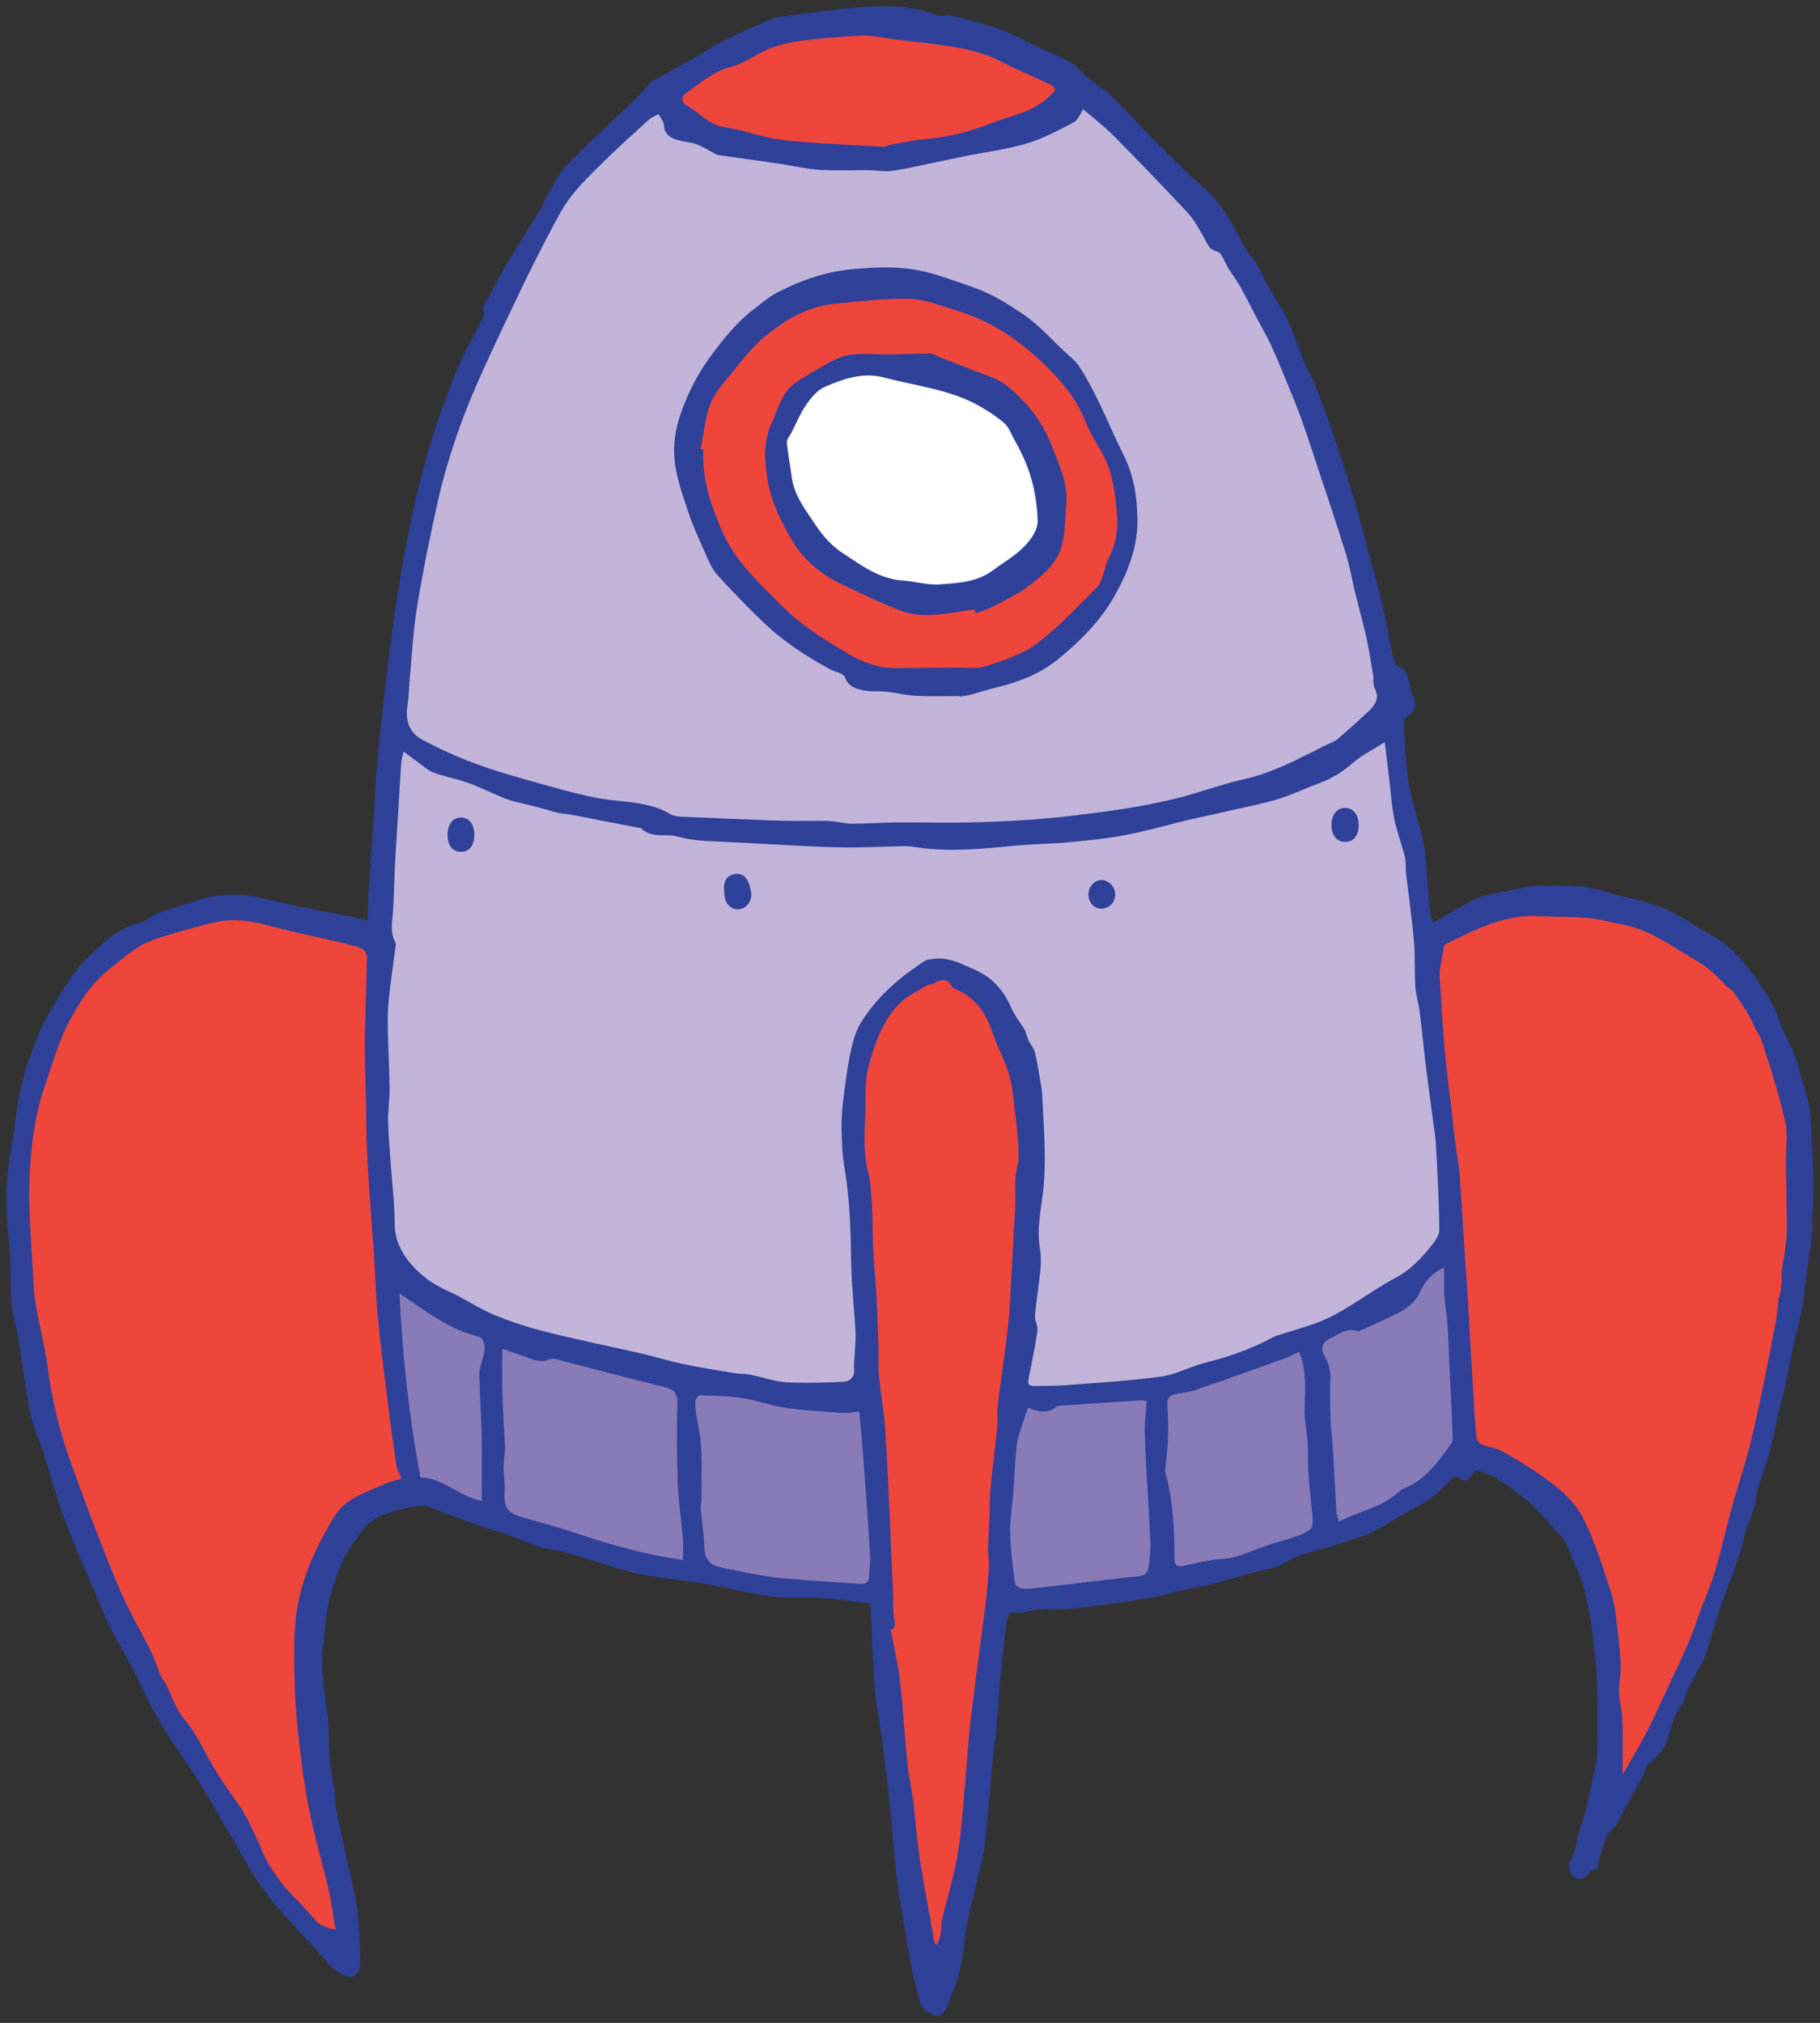 <svg xmlns="http://www.w3.org/2000/svg" xmlns:xlink="http://www.w3.org/1999/xlink" version="1.1" width="142.415" height="158.304" viewBox="-0.254 -0.008 142.415 158.304">
  <rect x="-0.254" y="-0.008" width="142.415" height="158.304" fill="#333333" stroke="none"/>
  <!-- Exported by Scratch - http://scratch.mit.edu/ -->
  <g id="ID0.26473000133410096">
    <g id="Page-1">
      <g id="rocketship-e-[space,spaceship,wren-mcdonald]">
        <g id="Group-2">
          <path id="Shape" fill="#897AB8" stroke="none" stroke-width="1" d="M 66.406 109.113 C 66.132 109.188 56.394 108.014 56.394 108.014 L 39.095 103.932 L 30.182 99.651 L 30.182 105.433 L 32.155 116.448 L 40.368 119.702 L 56.845 123.381 L 68.903 124.658 L 67.555 108.813 L 66.406 109.113 Z "/>
          <path id="Shape" fill="#897AB8" stroke="none" stroke-width="1" d="M 82.309 108.963 L 79.313 109.113 L 78.040 124.658 L 83.201 125.108 L 94.142 122.856 L 106.650 119.101 L 114.439 113.694 L 113.390 97.473 L 110.694 100.177 L 106.650 102.505 L 101.108 105.358 L 93.693 107.686 L 86.353 109.113 L 82.309 108.963 "/>
          <path id="Shape" fill="#C1B4D8" stroke="none" stroke-width="1" d="M 113.690 96.873 L 109.945 100.477 L 102.231 104.382 L 91.821 108.587 L 82.609 109.113 L 79.912 109.113 L 80.387 93.568 L 80.387 85.083 L 78.081 79.145 L 75.194 76.522 L 72.348 75.796 L 68.903 78.474 L 67.180 81.403 L 66.506 88.462 L 67.031 97.023 L 67.405 109.113 L 64.484 109.113 L 52.876 107.536 L 37.672 103.406 L 31.755 99.952 L 30.033 97.699 L 29.209 81.478 L 30.557 56.396 L 32.504 41.152 L 37.822 25.908 L 41.641 18.624 L 45.161 13.067 L 51.677 7.885 L 53.824 10.013 L 58.539 11.452 L 67.555 12.691 L 75.718 11.339 L 82.159 9.011 L 84.481 7.150 L 90.997 13.142 L 97.737 21.853 L 102.980 33.342 L 106.061 43.705 L 108.148 54.506 L 109.720 65.309 L 111.344 79.145 L 113.690 96.873 "/>
          <path id="Shape" fill="#EF463C" stroke="none" stroke-width="1" d="M 84.081 6.509 L 80.586 4.406 L 74.295 2.203 C 74.295 2.203 65.008 2.403 64.709 2.203 C 64.409 2.003 57.466 3.505 57.466 3.505 L 52.495 6.509 L 52.495 7.910 L 53.825 10.013 L 60.715 12.116 L 68.903 12.116 L 77.691 10.714 L 82.084 8.311 L 84.081 6.509 Z "/>
          <path id="Shape" fill="#EF463C" stroke="none" stroke-width="1" d="M 58.539 26.234 L 54.929 28.470 L 53.824 33.443 L 53.824 35.646 L 56.394 43.956 L 62.113 49.764 L 67.005 52.667 L 73.597 53.168 L 80.387 51.867 L 85.380 47.661 L 87.016 44.057 L 87.776 38.650 L 84.915 32.642 L 81.985 27.660 L 74.895 23.531 L 66.706 22.429 L 60.515 24.031 L 58.539 26.234 "/>
          <path id="Shape" fill="#FFFFFF" stroke="none" stroke-width="1" d="M 75.119 29.888 L 66.731 28.236 L 62.312 30.714 L 60.590 34.619 L 62.013 41.227 L 68.903 46.033 C 68.903 46.033 76.018 45.883 76.243 46.033 C 76.467 46.183 81.485 43.705 81.485 43.705 L 82.009 38.824 L 79.987 32.666 L 75.119 29.888 Z "/>
          <path id="Shape" fill="#EF463C" stroke="none" stroke-width="1" d="M 32.155 116.448 L 30.857 110.741 L 29.558 94.820 L 29.558 73.493 L 18.973 71.150 L 11.284 72.993 L 6.790 75.796 L 3.395 80.903 L 1.898 86.610 L 0.899 92.818 L 2.097 104.032 L 5.093 117.049 L 10.485 129.565 L 16.527 139.277 L 20.471 146.686 L 24.266 151.192 L 25.963 152.594 L 26.962 151.993 L 26.263 146.586 L 24.266 134.471 L 23.767 128.363 L 24.665 122.856 L 27.461 118.350 L 32.155 116.448 "/>
          <path id="Shape" fill="#EF463C" stroke="none" stroke-width="1" d="M 76.492 76.798 L 73.397 75.796 L 70.626 77.398 L 68.104 80.202 L 67.105 83.906 L 66.406 88.913 L 67.206 97.124 L 68.004 108.438 L 68.903 121.554 L 69.502 132.268 L 70.800 145.685 L 72.398 154.997 L 73.796 153.195 L 76.492 138.676 L 78.090 119.852 L 79.289 105.634 L 80.387 93.319 L 79.987 84.107 L 78.390 79.601 L 76.492 76.798 "/>
          <path id="Shape" fill="#EF463C" stroke="none" stroke-width="1" d="M 111.344 74.595 L 112.542 86.410 L 113.441 95.221 L 114.040 105.934 L 114.040 113.845 L 117.834 114.946 L 120.830 117.049 L 123.926 121.154 L 125.523 126.160 L 125.523 131.868 L 125.523 140.779 L 127.121 139.677 L 129.817 134.371 L 135.010 121.154 L 139.104 105.334 L 140.702 94.420 L 139.703 85.108 L 137.506 79.145 L 130.916 73.193 L 123.526 71.101 L 116.037 71.150 L 111.344 74.595 "/>
          <path id="Shape" fill="#30419A" stroke="none" stroke-width="1" d="M 141.519 89.243 C 141.452 88.186 141.507 86.976 141.184 85.957 C 140.889 85.028 140.612 84.097 140.362 83.140 C 140.132 82.257 139.681 81.461 139.283 80.648 C 138.927 79.923 138.787 79.165 138.371 78.463 C 137.427 76.871 136.144 74.957 134.665 73.814 C 134.041 73.331 133.251 72.963 132.579 72.535 C 131.712 71.984 130.825 71.457 129.877 71.059 C 128.357 70.421 126.682 70.159 125.088 69.688 C 123.507 69.220 121.881 69.333 120.277 69.308 C 119.326 69.294 118.365 69.592 117.416 69.784 C 116.675 69.934 115.893 70.026 115.220 70.339 C 114.098 70.861 113.049 71.539 111.885 72.199 C 111.779 71.856 111.658 71.620 111.637 71.374 C 111.526 70.116 111.457 68.854 111.342 67.597 C 111.278 66.896 111.203 66.190 111.042 65.508 C 110.702 64.068 110.195 62.661 109.957 61.207 C 109.707 59.686 109.683 58.127 109.586 56.582 C 109.576 56.426 109.700 56.206 109.831 56.106 C 110.444 55.633 110.638 55.095 110.269 54.368 C 110.133 54.100 110.124 53.770 110.040 53.474 C 109.877 52.898 109.740 52.322 109.071 52.068 C 108.915 52.008 108.809 51.695 108.763 51.481 C 108.472 50.102 108.243 48.710 107.919 47.339 C 107.550 45.781 107.102 44.241 106.688 42.694 C 106.375 41.525 106.093 40.347 105.742 39.190 C 105.199 37.397 104.632 35.609 104.032 33.835 C 103.590 32.529 103.094 31.240 102.589 29.956 C 102.386 29.438 102.064 28.967 101.853 28.453 C 101.385 27.312 101.003 26.133 100.489 25.014 C 100.105 24.179 99.553 23.422 99.105 22.614 C 98.721 21.922 98.405 21.192 98.008 20.508 C 97.774 20.106 97.374 19.796 97.162 19.387 C 96.277 17.679 95.431 15.970 93.928 14.670 C 92.666 13.578 91.490 12.383 90.308 11.202 C 89.124 10.019 88.008 8.768 86.811 7.601 C 86.231 7.037 85.530 6.598 84.891 6.095 C 84.725 5.965 84.586 5.800 84.428 5.660 C 84.096 5.369 83.795 5.015 83.415 4.811 C 82.677 4.414 81.889 4.110 81.128 3.754 C 80.059 3.254 79.025 2.661 77.922 2.256 C 76.712 1.814 75.448 1.518 74.195 1.207 C 73.842 1.120 73.394 1.331 73.078 1.196 C 71.436 0.496 69.684 0.455 67.981 0.509 C 65.829 0.577 63.686 0.956 61.540 1.211 C 61.095 1.264 60.623 1.286 60.218 1.453 C 58.953 1.972 57.697 2.518 56.473 3.125 C 55.587 3.564 54.761 4.123 53.901 4.614 C 53.006 5.125 52.102 5.619 51.201 6.118 C 51.060 6.196 50.882 6.234 50.775 6.344 C 50.337 6.799 49.944 7.301 49.490 7.738 C 48.244 8.936 46.964 10.098 45.720 11.298 C 45.019 11.974 44.308 12.653 43.700 13.410 C 43.231 13.994 42.905 14.695 42.535 15.355 C 42.288 15.794 42.104 16.269 41.843 16.697 C 41.051 18.001 40.214 19.278 39.435 20.589 C 38.880 21.525 38.387 22.497 37.873 23.457 C 37.740 23.704 37.487 24.007 37.545 24.214 C 37.719 24.847 37.317 25.255 37.090 25.726 C 36.558 26.830 35.909 27.885 35.463 29.020 C 34.677 31.021 33.924 33.041 33.311 35.100 C 32.691 37.187 32.196 39.318 31.758 41.452 C 31.304 43.662 30.940 45.893 30.617 48.126 C 30.252 50.644 29.958 53.173 29.668 55.701 C 29.470 57.422 29.320 59.150 29.172 60.877 C 29.096 61.774 29.082 62.676 29.020 63.574 C 28.891 65.464 28.739 67.351 28.619 69.241 C 28.561 70.153 28.556 71.068 28.525 72.035 C 28.114 71.929 27.866 71.854 27.612 71.802 C 25.310 71.332 22.983 70.954 20.709 70.372 C 18.752 69.871 16.872 69.851 14.970 70.517 C 14.012 70.852 13.026 71.108 12.079 71.468 C 11.539 71.673 11.079 72.147 10.531 72.270 C 8.822 72.657 7.658 73.921 6.533 75.018 C 5.271 76.249 4.386 77.905 3.489 79.464 C 2.845 80.584 2.389 81.827 1.965 83.055 C 1.603 84.101 1.355 85.195 1.146 86.285 C 0.936 87.377 0.899 88.504 0.673 89.592 C 0.179 91.982 0.143 94.378 0.416 96.790 C 0.480 97.350 0.530 97.913 0.549 98.476 C 0.594 99.723 0.567 100.976 0.666 102.218 C 0.723 102.940 1.002 103.643 1.120 104.364 C 1.457 106.428 1.699 108.509 2.109 110.558 C 2.331 111.664 2.836 112.711 3.185 113.794 C 3.728 115.486 4.180 117.211 4.794 118.877 C 5.458 120.681 6.262 122.434 7.010 124.208 C 7.439 125.227 7.836 126.264 8.322 127.256 C 8.797 128.228 9.391 129.142 9.891 130.102 C 10.693 131.645 11.389 133.249 12.265 134.747 C 13.201 136.347 14.324 137.838 15.313 139.409 C 16.146 140.734 16.896 142.111 17.697 143.456 C 18.624 145.012 19.438 146.657 20.533 148.085 C 21.902 149.871 23.505 151.476 25.008 153.157 C 25.271 153.452 25.507 153.781 25.812 154.023 C 26.153 154.293 26.538 154.541 26.944 154.688 C 27.350 154.835 27.913 154.344 27.920 153.909 C 27.928 153.372 27.951 152.833 27.916 152.298 C 27.844 151.185 27.823 150.059 27.626 148.966 C 27.300 147.151 26.850 145.357 26.456 143.553 C 26.320 142.930 26.176 142.307 26.078 141.677 C 25.991 141.126 25.983 140.564 25.908 140.011 C 25.797 139.188 25.608 138.373 25.541 137.548 C 25.446 136.359 25.524 135.152 25.359 133.976 C 25.109 132.182 24.795 130.402 25.050 128.582 C 25.228 127.311 25.252 125.993 25.619 124.780 C 26.043 123.384 26.481 121.947 27.390 120.748 C 27.860 120.129 28.273 119.396 28.889 118.978 C 29.567 118.516 30.432 118.282 31.248 118.086 C 31.942 117.920 32.771 117.709 33.383 117.938 C 35.106 118.582 36.797 119.294 38.574 119.800 C 39.786 120.145 40.941 120.690 42.141 121.088 C 42.700 121.273 43.319 121.271 43.886 121.436 C 45.577 121.929 47.250 122.482 48.941 122.972 C 49.596 123.161 50.279 123.262 50.955 123.369 C 51.770 123.499 52.592 123.587 53.409 123.703 C 54.022 123.789 54.638 123.871 55.245 123.988 C 56.901 124.303 58.542 124.716 60.210 124.935 C 61.402 125.092 62.629 124.947 63.834 125.027 C 65.155 125.116 66.469 125.310 67.818 125.461 C 67.833 125.542 67.861 125.631 67.866 125.722 C 67.972 127.865 68.028 130.013 68.200 132.150 C 68.312 133.549 68.616 134.932 68.796 136.327 C 69.031 138.146 69.248 139.968 69.437 141.793 C 69.617 143.517 69.700 145.252 69.916 146.971 C 70.135 148.711 70.463 150.437 70.750 152.167 C 70.861 152.839 70.965 153.513 71.119 154.176 C 71.339 155.121 71.509 156.094 71.886 156.977 C 72.050 157.364 72.644 157.627 73.099 157.792 C 73.243 157.844 73.639 157.439 73.793 157.170 C 74.004 156.800 74.056 156.343 74.242 155.956 C 74.914 154.557 75.085 153.062 75.277 151.542 C 75.472 149.992 75.918 148.473 76.256 146.941 C 76.443 146.088 76.709 145.245 76.803 144.383 C 77.069 141.952 77.259 139.515 77.489 137.082 C 77.540 136.538 77.652 135.999 77.700 135.455 C 77.817 134.113 77.902 132.766 78.022 131.424 C 78.132 130.194 78.256 128.965 78.404 127.739 C 78.466 127.227 78.551 126.699 78.753 126.234 C 78.803 126.118 79.346 126.217 79.663 126.214 C 79.684 126.214 79.703 126.185 79.726 126.180 C 80.158 126.098 80.587 125.972 81.021 125.946 C 81.908 125.895 82.802 125.942 83.685 125.868 C 84.790 125.777 85.890 125.623 86.987 125.463 C 88.152 125.293 89.315 125.101 90.472 124.887 C 90.986 124.792 91.482 124.599 91.993 124.487 C 92.798 124.308 93.619 124.192 94.419 123.991 C 95.558 123.705 96.685 123.372 97.815 123.050 C 98.650 122.812 99.580 122.721 100.295 122.281 C 101.644 121.449 103.174 121.272 104.614 120.781 C 105.501 120.479 106.425 120.247 107.259 119.835 C 108.354 119.295 109.350 118.555 110.440 117.999 C 111.501 117.458 112.400 116.737 113.179 115.864 C 113.459 115.551 113.687 115.467 114.012 115.706 C 114.372 115.972 114.620 115.812 114.848 115.520 C 114.976 115.357 115.110 115.198 115.231 115.050 C 116.822 115.404 117.980 116.451 119.169 117.369 C 120.118 118.103 120.870 119.098 121.696 119.990 C 121.947 120.261 122.201 120.553 122.367 120.878 C 122.569 121.274 122.630 121.742 122.838 122.133 C 123.631 123.622 123.966 125.243 124.219 126.883 C 124.399 128.045 124.533 129.215 124.639 130.386 C 124.719 131.259 124.737 132.139 124.753 133.017 C 124.770 133.988 124.762 134.961 124.751 135.933 C 124.746 136.529 124.792 137.139 124.683 137.718 C 124.417 139.135 124.088 140.543 123.755 141.947 C 123.637 142.444 123.415 142.915 123.275 143.408 C 123.179 143.746 123.167 144.108 123.073 144.447 C 122.974 144.802 122.877 145.180 122.678 145.481 C 122.416 145.878 122.463 146.483 122.865 146.815 C 123.317 147.188 123.674 147.109 124 146.637 C 124.094 146.500 124.272 146.322 124.406 146.325 C 124.871 146.340 124.748 146.056 124.817 145.770 C 125.006 144.976 125.291 144.205 125.548 143.428 C 125.565 143.377 125.667 143.361 125.719 143.316 C 125.873 143.186 126.056 143.074 126.164 142.911 C 126.335 142.653 126.448 142.357 126.597 142.084 C 127.188 141.006 127.790 139.935 128.374 138.854 C 128.518 138.586 128.526 138.176 128.736 138.024 C 129.487 137.482 130.078 136.751 130.289 135.930 C 130.520 135.035 130.758 134.213 131.307 133.456 C 131.585 133.074 131.644 132.539 131.861 132.103 C 132.234 131.354 132.654 130.629 133.053 129.893 C 133.098 129.809 133.139 129.722 133.167 129.630 C 133.689 127.986 134.134 126.312 134.751 124.704 C 135.312 123.242 135.862 121.790 136.229 120.264 C 136.431 119.426 136.794 118.629 137.044 117.801 C 137.173 117.374 137.172 116.907 137.299 116.480 C 137.536 115.681 137.853 114.904 138.085 114.104 C 138.320 113.290 138.497 112.460 138.691 111.635 C 138.777 111.271 138.820 110.897 138.916 110.536 C 139.309 109.058 139.652 107.677 139.904 106.171 C 140.172 104.566 140.768 102.994 140.910 101.371 C 141.020 100.092 141.239 98.872 141.405 97.592 C 141.476 97.046 141.557 96.526 141.554 95.968 C 141.548 94.838 141.682 93.723 141.658 92.593 C 141.632 91.478 141.591 90.372 141.519 89.243 Z M 53.516 7.213 C 54.614 6.455 55.597 5.560 56.981 5.210 C 58.027 4.945 58.941 4.196 59.967 3.797 C 60.788 3.478 61.677 3.279 62.554 3.171 C 64.117 2.977 65.693 2.835 67.266 2.786 C 68.108 2.760 68.956 2.977 69.802 3.079 C 70.818 3.202 71.837 3.306 72.851 3.442 C 74.639 3.683 76.413 3.946 78.055 4.798 C 79.302 5.446 80.607 5.978 81.879 6.577 C 82.051 6.658 82.252 6.801 82.308 6.961 C 82.343 7.057 82.140 7.261 82.012 7.385 C 81.781 7.610 81.546 7.843 81.277 8.015 C 80.867 8.277 80.445 8.541 79.995 8.713 C 79.093 9.058 78.155 9.308 77.256 9.658 C 75.597 10.301 73.898 10.728 72.121 10.879 C 71.200 10.957 70.289 11.171 69.374 11.329 C 69.261 11.349 69.153 11.408 68.953 11.482 C 66.375 11.321 63.709 11.246 61.067 10.954 C 59.503 10.782 57.992 10.169 56.430 9.939 C 55.179 9.755 54.474 8.784 53.479 8.247 C 52.991 7.985 53.082 7.513 53.516 7.213 Z M 31.639 55.131 C 31.755 54.428 31.749 53.706 31.817 52.994 C 31.996 51.122 32.088 49.234 32.395 47.383 C 32.857 44.599 33.420 41.827 34.041 39.073 C 34.426 37.366 34.934 35.680 35.502 34.024 C 36.045 32.437 36.688 30.878 37.374 29.346 C 38.414 27.022 39.516 24.724 40.619 22.429 C 41.322 20.966 42.054 19.515 42.815 18.081 C 43.314 17.142 43.796 16.171 44.448 15.344 C 45.251 14.325 46.198 13.413 47.130 12.503 C 48.238 11.420 49.390 10.381 50.539 9.342 C 50.745 9.155 51.032 9.057 51.281 8.918 C 51.433 9.226 51.709 9.533 51.710 9.842 C 51.711 10.427 52.124 10.686 52.484 10.849 C 52.996 11.079 53.612 11.064 54.152 11.248 C 54.647 11.417 55.099 11.710 55.571 11.948 C 55.696 12.011 55.819 12.108 55.953 12.128 C 57.515 12.354 59.081 12.561 60.644 12.790 C 61.713 12.946 62.774 13.207 63.847 13.280 C 65.130 13.368 66.422 13.299 67.711 13.312 C 68.291 13.318 68.878 13.431 69.449 13.370 C 70.246 13.286 71.031 13.093 71.818 12.933 C 72.954 12.701 74.087 12.448 75.225 12.219 C 76.850 11.891 78.510 11.690 80.093 11.220 C 81.375 10.840 82.584 10.182 83.779 9.558 C 84.107 9.387 84.266 8.895 84.507 8.544 C 85.294 9.221 86.108 9.833 86.817 10.549 C 88.805 12.558 90.771 14.591 92.698 16.658 C 93.197 17.193 93.536 17.880 93.926 18.512 C 94.204 18.964 94.257 19.504 94.990 19.671 C 95.358 19.754 95.568 20.523 95.857 20.976 C 96.175 21.474 96.531 21.951 96.819 22.465 C 97.271 23.272 97.679 24.104 98.109 24.924 C 98.471 25.612 98.872 26.281 99.197 26.987 C 99.653 27.977 100.063 28.988 100.477 29.998 C 100.870 30.957 101.270 31.914 101.616 32.889 C 102.138 34.363 102.621 35.850 103.111 37.335 C 103.772 39.337 104.451 41.333 105.068 43.349 C 105.373 44.347 105.545 45.384 105.793 46.400 C 106.080 47.572 106.411 48.734 106.671 49.912 C 106.885 50.880 107.031 51.864 107.194 52.843 C 107.248 53.172 107.169 53.555 107.311 53.829 C 107.735 54.644 107.339 55.189 106.797 55.693 C 106.012 56.423 105.219 57.146 104.399 57.835 C 104.138 58.054 103.779 58.157 103.465 58.313 C 101.401 59.349 99.379 60.458 97.084 60.971 C 95.367 61.355 93.704 61.985 91.997 62.420 C 89.210 63.132 86.368 63.506 83.510 63.842 C 81.077 64.129 78.648 64.268 76.210 64.338 C 74.053 64.401 71.894 64.336 69.736 64.353 C 68.615 64.362 67.494 64.459 66.373 64.451 C 65.774 64.447 65.178 64.253 64.578 64.235 C 63.357 64.199 62.133 64.256 60.912 64.217 C 58.260 64.132 55.608 64.015 52.958 63.897 C 52.701 63.886 52.417 63.831 52.201 63.702 C 50.497 62.682 48.556 62.798 46.701 62.476 C 45.395 62.249 44.106 61.899 42.827 61.541 C 40.944 61.014 39.049 60.506 37.210 59.849 C 35.700 59.309 34.224 58.634 32.804 57.884 C 31.729 57.317 31.441 56.339 31.639 55.131 Z M 29.825 116.132 C 28.952 116.503 28.061 116.856 27.245 117.333 C 26.590 117.717 26.112 118.308 25.706 118.999 C 24.335 121.331 23.233 123.763 22.910 126.464 C 22.743 127.861 22.764 129.287 22.785 130.699 C 22.806 132.163 22.863 133.633 23.020 135.088 C 23.245 137.185 23.483 139.291 23.886 141.358 C 24.320 143.584 24.972 145.766 25.486 147.977 C 25.710 148.943 25.824 149.935 26 150.986 C 25.207 150.883 24.670 150.589 24.199 150.004 C 23.372 148.978 22.321 148.122 21.564 147.054 C 20.977 146.226 20.392 145.360 20.087 144.366 C 19.658 143.594 19.405 142.783 18.915 142.044 C 18.844 141.937 18.797 141.823 18.763 141.705 C 17.807 140.351 16.832 139.008 16.048 137.561 C 15.512 136.570 15.017 135.544 14.298 134.706 C 13.583 133.873 13.246 132.908 12.818 131.957 C 12.684 131.657 12.442 131.404 12.311 131.103 C 12.042 130.486 11.860 129.828 11.561 129.227 C 10.812 127.715 9.947 126.258 9.262 124.719 C 8.413 122.810 7.684 120.848 6.931 118.898 C 6.361 117.419 5.837 115.922 5.289 114.434 C 4.400 112.018 3.817 109.535 3.479 106.980 C 3.270 105.409 2.856 103.865 2.576 102.302 C 2.447 101.580 2.384 100.841 2.349 100.107 C 2.223 97.431 1.946 94.745 2.062 92.079 C 2.165 89.717 2.457 87.326 3.228 85.054 C 3.820 83.312 4.327 81.507 5.180 79.895 C 6.002 78.340 6.966 76.843 8.462 75.702 C 9.382 75.001 10.222 74.192 11.288 73.724 C 12.065 73.383 12.897 73.163 13.715 72.925 C 14.661 72.650 15.615 72.392 16.574 72.165 C 18.211 71.778 19.784 72.144 21.366 72.571 C 22.903 72.987 24.470 73.293 26.021 73.658 C 26.685 73.814 27.359 73.952 27.997 74.188 C 28.210 74.267 28.462 74.623 28.459 74.849 C 28.431 76.961 28.333 79.071 28.294 81.183 C 28.272 82.343 28.326 83.505 28.347 84.666 C 28.355 85.140 28.371 85.613 28.381 86.085 C 28.414 87.594 28.403 89.106 28.488 90.612 C 28.635 93.207 28.848 95.798 29.021 98.393 C 29.127 99.983 29.166 101.581 29.317 103.167 C 29.510 105.191 29.776 107.209 30.029 109.227 C 30.254 111.034 30.492 112.841 30.754 114.643 C 30.804 114.983 30.996 115.303 31.150 115.703 C 30.770 115.822 30.282 115.938 29.825 116.132 Z M 37.567 106.141 C 37.417 106.615 37.251 107.115 37.257 107.601 C 37.276 109.149 37.401 110.695 37.432 112.244 C 37.465 113.949 37.439 115.655 37.439 117.449 C 35.607 117.065 34.356 115.616 32.647 115.616 C 31.757 110.908 31.243 106.183 31.003 101.210 C 31.709 101.690 32.215 102.034 32.723 102.377 C 34.094 103.304 35.492 104.172 37.129 104.566 C 37.637 104.687 37.798 105.406 37.567 106.141 Z M 53.188 122.075 C 52.604 121.975 52.130 121.897 51.656 121.813 C 49.170 121.370 46.769 120.624 44.378 119.826 C 43.075 119.392 41.740 119.056 40.424 118.662 C 39.421 118.362 39.136 117.805 39.239 116.711 C 39.295 116.113 39.160 115.499 39.150 114.892 C 39.143 114.491 39.202 114.087 39.235 113.685 C 39.244 113.566 39.278 113.447 39.272 113.329 C 39.203 111.936 39.104 110.544 39.061 109.150 C 39.025 107.986 39.054 106.821 39.054 105.537 C 39.714 105.767 40.298 105.960 40.874 106.174 C 41.507 106.410 42.125 106.667 42.813 106.345 C 42.942 106.284 43.137 106.320 43.290 106.359 C 46.113 107.087 48.926 107.855 51.760 108.537 C 52.551 108.727 52.767 109.073 52.749 109.856 C 52.702 111.896 52.700 113.940 52.778 115.977 C 52.834 117.446 53.059 118.908 53.182 120.374 C 53.225 120.886 53.188 121.403 53.188 122.075 Z M 67.761 123.265 C 67.754 123.977 67.322 123.972 66.793 123.924 C 65.875 123.840 64.953 123.808 64.034 123.736 C 62.700 123.632 61.360 123.565 60.037 123.382 C 58.705 123.197 57.386 122.910 56.068 122.630 C 55.177 122.442 54.868 121.873 54.846 120.917 C 54.825 119.952 54.656 118.991 54.574 118.026 C 54.554 117.798 54.644 117.563 54.641 117.332 C 54.615 115.566 54.745 113.774 54.472 112.047 C 54.348 111.264 54.124 110.481 54.152 109.672 C 54.158 109.498 54.374 109.180 54.485 109.184 C 55.584 109.215 56.693 109.224 57.776 109.391 C 58.965 109.575 60.119 109.997 61.309 110.171 C 62.747 110.382 64.206 110.456 65.658 110.556 C 66.076 110.584 66.502 110.495 66.990 110.455 C 67.079 111.473 67.182 112.500 67.258 113.529 C 67.460 116.232 67.662 118.934 67.836 121.638 C 67.872 122.176 67.767 122.722 67.761 123.265 Z M 78.614 103.856 C 78.374 105.938 78.058 108.011 77.802 110.091 C 77.741 110.588 77.829 111.103 77.779 111.603 C 77.612 113.287 77.397 114.967 77.235 116.651 C 77.171 117.317 77.205 117.992 77.177 118.663 C 77.143 119.513 77.074 120.362 77.054 121.212 C 77.044 121.662 77.156 122.118 77.128 122.565 C 77.065 123.582 76.970 124.599 76.849 125.611 C 76.655 127.231 76.424 128.847 76.217 130.467 C 76.016 132.032 75.818 133.599 75.634 135.167 C 75.558 135.815 75.525 136.467 75.467 137.116 C 75.238 139.651 75.107 142.200 74.743 144.714 C 74.476 146.560 73.893 148.358 73.470 150.184 C 73.386 150.545 73.417 150.931 73.354 151.300 C 73.305 151.584 73.192 151.858 73.108 152.137 L 72.896 152.122 C 72.501 149.914 72.068 147.713 71.724 145.499 C 71.489 143.984 71.395 142.447 71.205 140.925 C 71.079 139.926 70.845 138.940 70.745 137.939 C 70.530 135.797 70.415 133.643 70.169 131.504 C 70.018 130.195 69.698 128.906 69.442 127.543 C 69.860 127.392 69.800 127.007 69.699 126.515 C 69.590 125.989 69.658 125.427 69.636 124.882 C 69.548 122.835 69.461 120.787 69.364 118.740 C 69.256 116.442 69.171 114.143 69.014 111.848 C 68.926 110.571 68.711 109.304 68.560 108.032 C 68.522 107.723 68.492 107.413 68.486 107.103 C 68.473 106.468 68.494 105.833 68.476 105.198 C 68.439 103.946 68.404 102.693 68.334 101.443 C 68.267 100.228 68.134 99.016 68.073 97.801 C 68.014 96.625 68.044 95.443 67.973 94.268 C 67.919 93.359 67.854 92.435 67.641 91.555 C 67.249 89.943 67.429 88.329 67.466 86.714 C 67.490 85.614 67.424 84.469 67.712 83.430 C 68.203 81.654 68.806 79.855 70.147 78.505 C 70.732 77.917 71.545 77.553 72.270 77.111 C 72.445 77.004 72.709 77.041 72.880 76.930 C 73.439 76.563 73.891 76.551 74.241 77.202 C 74.291 77.293 74.427 77.352 74.533 77.397 C 76.086 78.058 76.915 79.299 77.428 80.858 C 77.788 81.949 78.395 82.965 78.700 84.067 C 79 85.151 79.082 86.299 79.216 87.424 C 79.334 88.416 79.439 89.413 79.458 90.409 C 79.468 90.967 79.256 91.524 79.208 92.088 C 79.161 92.649 79.195 93.218 79.193 93.782 C 79.193 93.949 79.204 94.117 79.195 94.283 C 79.086 96.280 78.980 98.276 78.863 100.272 C 78.793 101.468 78.751 102.668 78.614 103.856 Z M 89.662 122.368 C 89.604 122.830 89.519 123.266 88.875 123.336 C 86.368 123.603 83.867 123.918 81.364 124.206 C 80.827 124.268 80.283 124.338 79.748 124.312 C 79.541 124.302 79.193 124.058 79.171 123.888 C 78.999 122.551 78.815 121.208 78.787 119.864 C 78.764 118.798 78.968 117.727 79.049 116.657 C 79.139 115.476 79.158 114.288 79.300 113.115 C 79.382 112.443 79.641 111.790 79.838 111.134 C 79.933 110.817 80.069 110.513 80.207 110.147 C 81 110.498 81.724 110.621 82.426 110.081 C 82.512 110.015 82.647 109.993 82.762 109.985 C 84.860 109.844 86.958 109.707 89.056 109.572 C 89.146 109.566 89.238 109.594 89.473 109.627 C 89.419 110.434 89.312 111.225 89.325 112.017 C 89.346 113.344 89.437 114.671 89.509 115.997 C 89.592 117.539 89.703 119.080 89.764 120.623 C 89.787 121.203 89.734 121.791 89.662 122.368 Z M 102.420 119.442 C 102.363 119.730 101.800 119.985 101.417 120.129 C 100.585 120.442 99.717 120.658 98.873 120.943 C 98.021 121.230 97.195 121.606 96.332 121.845 C 95.743 122.008 95.104 121.976 94.497 122.081 C 93.746 122.209 93.008 122.400 92.259 122.542 C 91.851 122.619 91.647 122.457 91.649 121.996 C 91.657 119.705 91.530 117.426 90.934 115.197 C 90.894 115.046 90.944 114.868 90.960 114.704 C 91.003 114.253 91.066 113.803 91.094 113.351 C 91.130 112.782 91.159 112.212 91.154 111.642 C 91.150 110.960 91.080 110.278 91.101 109.599 C 91.106 109.439 91.341 109.197 91.514 109.149 C 92.087 108.990 92.703 108.968 93.262 108.776 C 95.622 107.968 97.969 107.122 100.316 106.278 C 100.671 106.150 101.003 105.959 101.402 105.769 C 102.018 107.293 101.864 108.780 101.824 110.271 C 101.800 111.130 102.014 111.993 102.072 112.857 C 102.122 113.602 102.077 114.354 102.118 115.100 C 102.164 115.913 102.266 116.723 102.334 117.536 C 102.388 118.173 102.541 118.836 102.420 119.442 Z M 99.975 104.411 C 99.770 104.476 99.557 104.532 99.369 104.633 C 97.676 105.551 95.879 106.173 94.014 106.645 C 92.867 106.935 91.782 107.557 90.627 107.713 C 88.144 108.050 85.634 108.197 83.134 108.393 C 82.323 108.456 81.505 108.422 80.691 108.455 C 80.250 108.473 80.155 108.289 80.235 107.886 C 80.483 106.631 80.744 105.376 80.928 104.112 C 80.981 103.742 80.699 103.330 80.733 102.951 C 80.838 101.749 81.044 100.556 81.159 99.356 C 81.212 98.808 81.210 98.238 81.119 97.697 C 80.860 96.148 81.205 94.649 81.379 93.128 C 81.503 92.049 81.515 90.952 81.492 89.863 C 81.462 88.363 81.353 86.866 81.279 85.367 C 81.277 85.343 81.277 85.318 81.273 85.295 C 81.100 84.316 80.957 83.331 80.737 82.363 C 80.657 82.015 80.362 81.722 80.218 81.382 C 80.087 81.071 80.028 80.731 79.869 80.474 C 79.535 79.941 79.129 79.441 78.884 78.870 C 78.290 77.483 77.391 76.467 75.977 75.856 C 74.921 75.401 73.924 74.834 72.718 75.044 C 72.533 75.076 72.319 75.064 72.172 75.156 C 70.179 76.416 68.425 77.946 67.152 79.950 C 66.777 80.541 66.545 81.255 66.385 81.946 C 66.137 83.023 65.979 84.124 65.835 85.223 C 65.711 86.164 65.591 87.115 65.596 88.061 C 65.601 89.194 65.650 90.342 65.838 91.456 C 66.247 93.872 66.316 96.300 66.349 98.742 C 66.373 100.578 66.600 102.409 66.690 104.245 C 66.725 104.965 66.629 105.692 66.595 106.417 C 66.585 106.632 66.559 106.851 66.580 107.063 C 66.639 107.668 66.347 108.101 65.717 108.125 C 64.234 108.178 62.746 108.247 61.269 108.159 C 60.333 108.102 59.417 107.757 58.485 107.574 C 58.067 107.492 57.629 107.515 57.207 107.445 C 55.870 107.222 54.529 107.010 53.202 106.732 C 52.082 106.496 50.986 106.151 49.871 105.895 C 47.475 105.345 45.062 104.865 42.678 104.269 C 41.251 103.911 39.830 103.472 38.472 102.910 C 37.223 102.394 36.090 101.596 34.851 101.049 C 33.843 100.602 32.968 100.028 32.211 99.238 C 31.258 98.245 30.631 97.151 30.628 95.693 C 30.626 94.185 30.434 92.678 30.329 91.171 C 30.251 90.035 30.141 88.899 30.117 87.762 C 30.099 86.897 30.237 86.029 30.229 85.163 C 30.215 83.681 30.126 82.199 30.097 80.717 C 30.082 79.924 30.075 79.124 30.154 78.337 C 30.295 76.934 30.505 75.538 30.685 74.140 C 30.700 74.022 30.758 73.874 30.709 73.790 C 30.222 72.938 30.461 72.041 30.511 71.151 C 30.578 69.959 30.598 68.763 30.659 67.571 C 30.725 66.284 30.818 64.999 30.896 63.713 C 30.978 62.362 31.052 61.011 31.143 59.661 C 31.158 59.432 31.238 59.207 31.326 58.803 C 31.808 59.162 32.182 59.451 32.567 59.725 C 32.927 59.981 33.267 60.307 33.670 60.450 C 34.583 60.774 35.548 60.953 36.457 61.284 C 37.471 61.654 38.431 62.170 39.444 62.541 C 40.145 62.799 40.899 62.912 41.626 63.104 C 42.235 63.264 42.834 63.457 43.444 63.607 C 43.740 63.681 44.055 63.672 44.355 63.729 C 46.121 64.067 47.886 64.414 49.651 64.757 C 49.745 64.775 49.871 64.760 49.927 64.817 C 50.752 65.646 51.851 65.191 52.771 65.455 C 53.943 65.791 55.101 65.811 56.283 65.864 C 59.253 66 62.221 66.207 65.192 66.296 C 66.998 66.350 68.809 66.230 70.619 66.206 C 70.948 66.201 71.280 66.271 71.609 66.318 C 74.226 66.687 76.827 66.392 79.433 66.149 C 80.703 66.030 81.985 66.035 83.255 65.914 C 84.763 65.771 86.276 65.629 87.761 65.348 C 89.430 65.032 91.068 64.551 92.723 64.160 C 93.961 63.868 95.208 63.613 96.449 63.328 C 97.574 63.069 98.713 62.851 99.811 62.505 C 100.892 62.165 101.922 61.667 102.988 61.275 C 103.973 60.914 104.819 60.378 105.619 59.685 C 106.329 59.069 107.203 58.645 108.106 58.072 C 108.222 59.038 108.337 59.992 108.452 60.946 C 108.580 62.003 108.644 63.072 108.854 64.112 C 109.055 65.106 109.434 66.063 109.680 67.050 C 109.782 67.453 109.717 67.896 109.766 68.315 C 109.970 70.082 110.231 71.844 110.387 73.615 C 110.492 74.798 110.417 75.997 110.495 77.185 C 110.541 77.875 110.763 78.552 110.850 79.242 C 111.021 80.591 111.141 81.946 111.305 83.296 C 111.485 84.775 111.692 86.250 111.883 87.727 C 111.967 88.369 112.081 89.011 112.115 89.656 C 112.229 91.852 112.356 94.050 112.372 96.248 C 112.375 96.698 111.976 97.201 111.658 97.593 C 110.877 98.557 110.025 99.425 108.886 100.025 C 106.829 101.107 105.032 102.659 102.834 103.492 C 101.898 103.846 100.928 104.106 99.975 104.411 Z M 113.328 112.938 C 112.311 114.337 111.336 115.785 109.625 116.454 C 109.472 116.513 109.324 116.612 109.206 116.725 C 107.909 117.981 106.122 118.213 104.525 119.071 C 104.438 118.746 104.330 118.510 104.315 118.268 C 104.219 116.710 104.151 115.151 104.057 113.593 C 104.005 112.723 103.890 111.856 103.857 110.986 C 103.819 109.986 103.802 108.982 103.849 107.984 C 103.883 107.257 103.702 106.629 103.348 106.010 C 103.061 105.510 103.259 105.004 103.785 104.755 C 104.481 104.426 105.116 103.862 105.986 104.165 C 106.060 104.190 106.172 104.129 106.258 104.090 C 107.187 103.663 108.120 103.244 109.041 102.799 C 109.852 102.407 110.517 101.889 110.911 101.009 C 111.252 100.248 111.803 99.603 112.758 99.187 C 112.758 99.966 112.724 100.661 112.767 101.352 C 112.812 102.086 112.957 102.814 113.009 103.548 C 113.082 104.587 113.107 105.630 113.155 106.671 C 113.194 107.521 113.241 108.370 113.279 109.219 C 113.330 110.301 113.382 111.382 113.421 112.462 C 113.427 112.622 113.415 112.819 113.328 112.938 Z M 139.161 99.421 C 139.161 99.434 139.159 99.449 139.159 99.463 C 139.179 100.001 139.143 100.513 139.071 101.077 C 139.046 101.268 138.986 101.432 138.911 101.584 C 138.874 102.177 138.823 102.768 138.714 103.348 C 138.145 106.377 137.544 109.403 136.847 112.405 C 136.398 114.342 135.738 116.228 135.208 118.147 C 134.778 119.700 134.446 121.280 133.985 122.822 C 133.640 123.977 133.156 125.090 132.736 126.222 C 132.448 126.998 132.194 127.790 131.867 128.550 C 131.412 129.609 130.905 130.645 130.417 131.690 C 129.837 132.934 129.288 134.195 128.662 135.415 C 128.080 136.550 127.415 137.641 126.712 138.884 C 126.712 137.303 126.745 135.954 126.699 134.609 C 126.674 133.864 126.461 133.126 126.433 132.381 C 126.409 131.758 126.588 131.128 126.573 130.503 C 126.553 129.624 126.467 128.742 126.357 127.868 C 126.219 126.791 126.162 125.677 125.831 124.657 C 125.201 122.720 124.602 120.773 123.695 118.921 C 122.981 117.463 121.835 116.535 120.615 115.648 C 119.560 114.881 118.438 114.199 117.302 113.558 C 116.823 113.287 116.219 113.249 115.701 113.035 C 115.513 112.958 115.304 112.689 115.282 112.488 C 115.173 111.481 115.117 110.468 115.055 109.457 C 114.950 107.755 114.854 106.052 114.756 104.350 C 114.715 103.625 114.685 102.899 114.638 102.174 C 114.504 100.119 114.362 98.065 114.227 96.010 C 114.133 94.594 114.069 93.174 113.946 91.761 C 113.870 90.889 113.702 90.026 113.589 89.158 C 113.524 88.662 113.491 88.162 113.432 87.666 C 113.220 85.851 112.962 84.040 112.797 82.221 C 112.619 80.247 112.525 78.266 112.398 76.288 C 112.387 76.126 112.396 75.960 112.423 75.800 C 112.522 75.224 112.632 74.650 112.763 73.939 C 113.378 73.639 114.193 73.212 115.032 72.840 C 116.682 72.110 118.376 71.573 120.222 71.683 C 121.503 71.758 122.792 71.722 124.069 71.835 C 124.931 71.910 125.777 72.174 126.633 72.326 C 128.718 72.693 130.377 73.914 132.143 74.959 C 132.900 75.407 133.604 75.863 134.160 76.489 C 134.218 76.533 134.277 76.572 134.333 76.626 C 134.509 76.796 134.671 76.984 134.833 77.170 C 135.076 77.302 135.294 77.495 135.469 77.734 C 136.132 78.647 136.735 79.567 137.134 80.571 C 137.330 80.838 137.493 81.130 137.590 81.422 C 138.280 83.498 138.932 85.595 139.430 87.723 C 139.656 88.687 139.492 89.742 139.495 90.756 C 139.496 91.051 139.498 91.346 139.498 91.642 C 139.524 93.036 139.558 94.431 139.565 95.826 C 139.572 97.070 139.373 98.239 139.161 99.421 Z "/>
          <path id="Shape" fill="#30419A" stroke="none" stroke-width="1" d="M 56.394 69.452 C 56.402 68.969 56.583 68.500 57.222 68.400 C 57.852 68.300 58.200 68.656 58.375 69.220 C 58.438 69.424 58.495 69.634 58.526 69.844 C 58.619 70.471 58.177 71.071 57.582 71.143 C 57.038 71.209 56.553 70.804 56.455 70.189 C 56.421 69.978 56.419 69.762 56.394 69.452 Z "/>
          <path id="Shape" fill="#30419A" stroke="none" stroke-width="1" d="M 106.061 64.569 C 106.057 65.401 105.640 65.900 104.966 65.878 C 104.334 65.856 103.940 65.356 103.936 64.570 C 103.932 63.754 104.352 63.218 104.999 63.215 C 105.646 63.212 106.064 63.745 106.061 64.569 Z "/>
          <path id="Shape" fill="#30419A" stroke="none" stroke-width="1" d="M 36.862 65.341 C 36.859 66.148 36.484 66.632 35.849 66.650 C 35.179 66.668 34.772 66.171 34.769 65.334 C 34.767 64.505 35.180 63.968 35.820 63.970 C 36.462 63.971 36.867 64.502 36.862 65.341 Z "/>
          <path id="Shape" fill="#30419A" stroke="none" stroke-width="1" d="M 85.876 71.099 C 85.281 71.062 84.872 70.549 84.918 69.897 C 84.959 69.307 85.455 68.830 85.993 68.861 C 86.557 68.893 87.049 69.467 87.014 70.050 C 86.979 70.660 86.463 71.135 85.876 71.099 Z "/>
          <path id="Shape" fill="#30419A" stroke="none" stroke-width="1" d="M 74.853 54.461 C 73.712 54.461 72.568 54.502 71.429 54.446 C 70.664 54.408 69.910 54.207 69.145 54.126 C 68.521 54.059 67.873 54.142 67.268 54.011 C 66.694 53.887 66.123 53.712 65.860 52.980 C 65.751 52.680 65.104 52.585 64.713 52.374 C 62.763 51.321 60.922 50.105 59.332 48.549 C 58.133 47.375 56.944 46.184 55.833 44.928 C 55.394 44.432 55.148 43.751 54.868 43.130 C 54.431 42.159 53.976 41.188 53.645 40.179 C 53.197 38.810 52.674 37.424 52.532 36.011 C 52.416 34.852 52.576 33.622 52.980 32.452 C 53.545 30.820 54.298 29.304 55.318 27.918 C 56.326 26.548 57.380 25.218 58.744 24.178 C 59.340 23.724 59.916 23.220 60.574 22.879 C 62.496 21.885 64.506 21.199 66.703 21.030 C 68.128 20.920 69.545 20.850 70.950 21.035 C 72.620 21.255 74.183 21.895 75.778 22.431 C 77.288 22.938 78.602 23.766 79.873 24.632 C 81.033 25.422 81.987 26.516 83.026 27.483 C 83.426 27.857 83.889 28.197 84.182 28.646 C 84.723 29.477 85.195 30.359 85.632 31.251 C 86.333 32.684 86.943 34.162 87.662 35.584 C 88.459 37.162 88.722 38.861 88.754 40.575 C 88.795 42.736 88.038 44.697 86.984 46.581 C 85.873 48.567 84.299 50.130 82.597 51.537 C 81.209 52.685 79.510 53.361 77.736 53.781 C 77.073 53.937 76.427 54.163 75.767 54.339 C 75.472 54.419 75.164 54.454 74.862 54.508 C 74.859 54.491 74.856 54.476 74.853 54.461 Z M 54.569 35.127 C 54.641 35.141 54.713 35.155 54.784 35.169 C 54.660 37.397 55.335 39.426 56.198 41.444 C 57.258 43.919 59.193 45.668 61.020 47.487 C 62.506 48.964 64.297 50.075 66.113 51.148 C 67.330 51.867 68.545 52.295 69.939 52.276 C 71.496 52.255 73.053 52.254 74.610 52.233 C 75.377 52.223 76.203 52.361 76.900 52.126 C 78.285 51.659 79.761 51.199 80.903 50.339 C 82.611 49.052 84.080 47.441 85.607 45.924 C 85.888 45.645 85.977 45.164 86.127 44.766 C 86.245 44.456 86.269 44.102 86.425 43.817 C 87.025 42.722 87.262 41.565 87.156 40.325 C 87.011 38.640 86.840 36.964 85.991 35.446 C 85.543 34.646 85.041 33.864 84.706 33.017 C 83.920 31.033 82.556 29.503 81.029 28.095 C 79.189 26.398 77.121 25.062 74.710 24.331 C 73.466 23.954 72.204 23.423 70.936 23.378 C 69.028 23.310 67.104 23.585 65.191 23.752 C 62.917 23.952 61.046 25.073 59.375 26.525 C 58.584 27.213 57.917 28.054 57.254 28.876 C 56.569 29.724 55.772 30.555 55.365 31.536 C 54.902 32.651 54.818 33.923 54.569 35.127 Z "/>
          <path id="Shape" fill="#30419A" stroke="none" stroke-width="1" d="M 75.989 47.681 C 74.874 47.835 73.762 48.067 72.642 48.116 C 71.856 48.150 71.003 48.078 70.276 47.800 C 68.666 47.183 67.102 46.434 65.545 45.687 C 63.901 44.898 62.516 43.688 61.641 42.145 C 60.829 40.712 60.059 39.202 59.795 37.485 C 59.556 35.934 59.456 34.502 60.165 33.007 C 60.663 31.957 60.890 30.752 61.877 30.033 C 62.763 29.386 63.752 28.881 64.697 28.314 C 64.737 28.290 64.792 28.291 64.832 28.267 C 65.959 27.583 67.191 27.676 68.438 27.714 C 69.820 27.755 71.206 27.660 72.591 27.661 C 72.826 27.661 73.057 27.857 73.295 27.949 C 74.648 28.474 75.997 29.008 77.357 29.512 C 78.231 29.835 78.865 30.423 79.528 31.070 C 80.683 32.196 81.530 33.523 82.081 34.966 C 82.632 36.404 83.334 37.862 83.180 39.493 C 83.080 40.568 83.112 41.679 82.835 42.706 C 82.476 44.036 81.408 44.954 80.361 45.761 C 79.474 46.445 78.434 46.937 77.439 47.471 C 77.010 47.701 76.522 47.820 76.061 47.989 C 76.037 47.885 76.013 47.783 75.989 47.681 Z M 80.942 40.768 C 80.860 38.131 80.167 36.231 79.135 34.436 C 78.882 33.995 78.714 33.459 78.356 33.136 C 77.770 32.607 77.087 32.170 76.398 31.777 C 74.089 30.457 71.454 30.212 68.946 29.540 C 67.268 29.090 65.776 29.637 64.315 30.252 C 63.739 30.495 63.244 31.076 62.869 31.613 C 62.386 32.304 62.059 33.106 61.669 33.862 C 61.541 34.111 61.298 34.375 61.319 34.613 C 61.400 35.517 61.582 36.411 61.698 37.312 C 61.889 38.803 62.820 39.937 63.595 41.117 C 64.135 41.940 64.856 42.730 65.674 43.264 C 67.122 44.210 68.537 45.303 70.391 45.421 C 71.355 45.483 72.325 45.799 73.271 45.724 C 74.684 45.611 76.158 45.565 77.389 44.657 C 78.016 44.194 78.681 43.785 79.289 43.300 C 80.270 42.519 80.948 41.553 80.942 40.768 Z "/>
        </g>
      </g>
    </g>
  </g>
</svg>